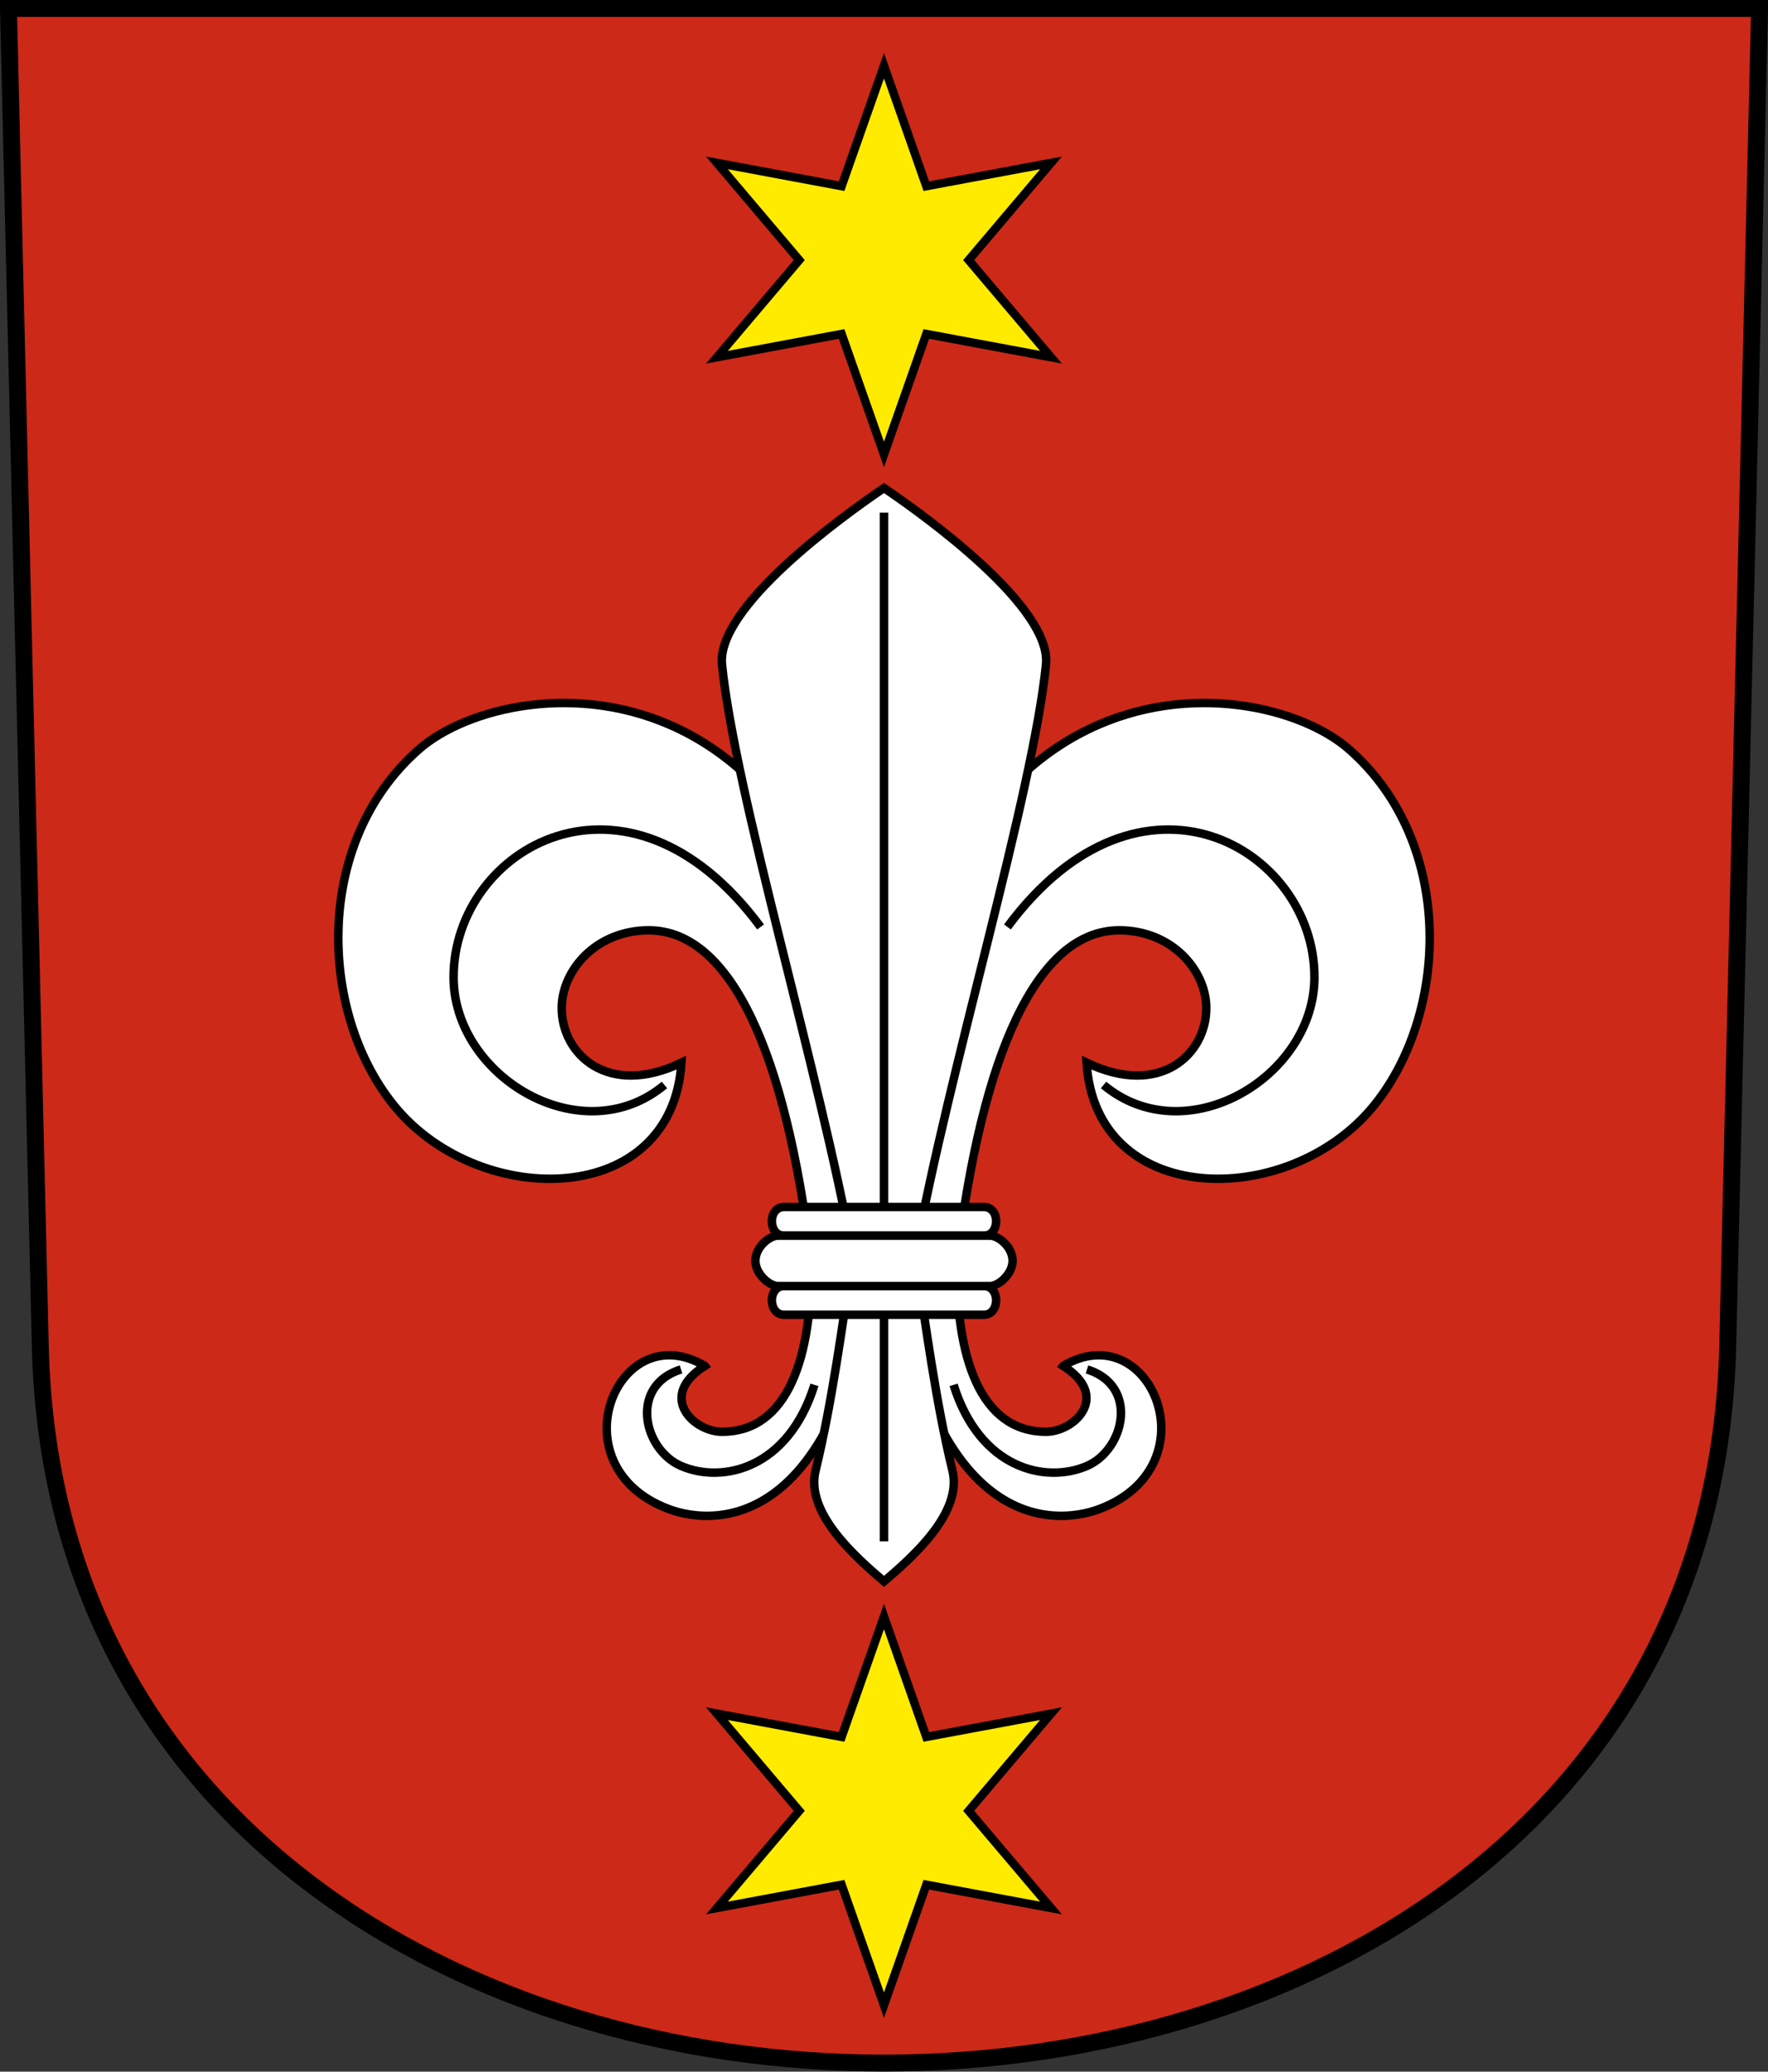 <?xml version="1.0" encoding="UTF-8"?>
<svg version="1.0" viewBox="0 0 208.86 244.66" xmlns="http://www.w3.org/2000/svg" xmlns:cc="http://creativecommons.org/ns#" xmlns:dc="http://purl.org/dc/elements/1.1/" xmlns:rdf="http://www.w3.org/1999/02/22-rdf-syntax-ns#">
<rect x="0" y="0" width="208.86" height="244.66" fill="#333333" stroke="none"/>
<path d="m1 1 3.761 158c2.687 112.86 196.65 112.86 199.34 0l3.761-158z" fill="#cc2918" fill-rule="evenodd" stroke="#000" stroke-width="2"/>
<path d="m124.16 19.237-9.727 11.477 9.727 11.477-14.731-2.747-5.004 14.224-5.004-14.224-14.731 2.747 9.727-11.477-9.727-11.477 14.731 2.747 5.004-14.224 5.004 14.224z" fill="#feeb00" stroke="#000" stroke-dashoffset="4.58"/>
<path d="m124.16 202.38-9.727 11.477 9.727 11.477-14.731-2.747-5.004 14.224-5.004-14.224-14.731 2.747 9.727-11.477-9.727-11.477 14.731 2.747 5.004-14.224 5.004 14.224z" fill="#feeb00" stroke="#000" stroke-dashoffset="4.58"/>
<g stroke="#000" stroke-dashoffset="4.58">
<path d="m83.261 161.31c-10.319-6.112-17.752 11.769-4.331 16.882 5.829 2.221 22.48 2.95 25.501-38.802-2.095-64.342-43.827-60.627-54.923-50.912-12.768 11.179-11.772 31.717-2.634 42.475 10.127 11.921 32.569 11.638 33.627-5.456-8.693 4.182-14.183-1.017-14.142-6.492 0.033-4.486 4.129-9.136 10.274-9.136 9.755 0 16.246 14.688 19.18 38.979 0.172 11.447-2.751 20.241-10.518 20.241-3.358 0-7.711-4.183-2.033-7.778z" fill="#fff"/>
<path d="m125.6 161.31c10.319-6.112 17.752 11.769 4.331 16.882-5.829 2.221-22.48 2.95-25.501-38.802 2.095-64.342 43.827-60.627 54.923-50.912 12.768 11.179 11.772 31.717 2.634 42.475-10.127 11.921-32.569 11.638-33.627-5.456 8.693 4.182 14.183-1.017 14.142-6.492-0.033-4.486-4.129-9.136-10.274-9.136-9.755 0-16.246 14.688-19.18 38.979-0.172 11.447 2.751 20.241 10.518 20.241 3.358 0 7.711-4.183 2.033-7.778z" fill="#fff"/>
<path d="m85.294 78.49c1.557 15.342 11.531 48.063 15.468 69.827-1.319 8.456-2.377 16.926-4.419 25.367-1.21 5 4.721 10.199 8.088 13.081 3.367-2.882 9.298-8.081 8.088-13.081-2.042-8.442-3.1-16.912-4.419-25.367 3.937-21.764 13.911-54.485 15.468-69.827 0.684-6.743-14.002-17.375-19.137-20.86-5.134 3.485-19.821 14.116-19.137 20.86z" fill="#fff"/>
<path d="m119.01 109.47c15.739-21.266 36.27-9.323 36.27 5.936 0 11.754-15.149 20.841-24.913 12.728" fill="none"/>
<path d="m112.65 163.55c3.106 9.943 10.896 11.687 15.77 9.572 4.453-1.932 6.159-9.477-9e-3 -11.397" fill="none"/>
<path d="m104.43 182.03v-121.49" fill="none"/>
<path d="m116.25 145.93c0.92 0 1.427-0.835 1.427-1.692 0-0.933-0.543-1.692-1.427-1.692h-23.64c-0.884 0-1.427 0.759-1.427 1.692 0 0.857 0.507 1.692 1.427 1.692h23.64z" fill="#fff"/>
<path d="m92.61 155.27c-0.92 0-1.427-0.835-1.427-1.692 0-0.933 0.543-1.692 1.427-1.692h23.64c0.884 0 1.427 0.759 1.427 1.692 0 0.857-0.507 1.692-1.427 1.692h-23.64z" fill="#fff"/>
<path d="m116.95 145.93c1.017 0 2.673 1.336 2.673 2.977 0 1.508-1.615 2.977-2.673 2.977h-25.039c-1.059 0-2.673-1.468-2.673-2.977 0-1.641 1.656-2.977 2.673-2.977h25.039z" fill="#fff"/>
<path d="m89.851 109.47c-15.739-21.266-36.269-9.323-36.269 5.936 0 11.754 15.149 20.841 24.913 12.728" fill="none"/>
<path d="m96.214 163.55c-3.106 9.943-10.896 11.687-15.77 9.572-4.453-1.932-6.159-9.477 9e-3 -11.397" fill="none"/>
</g>
</svg>
